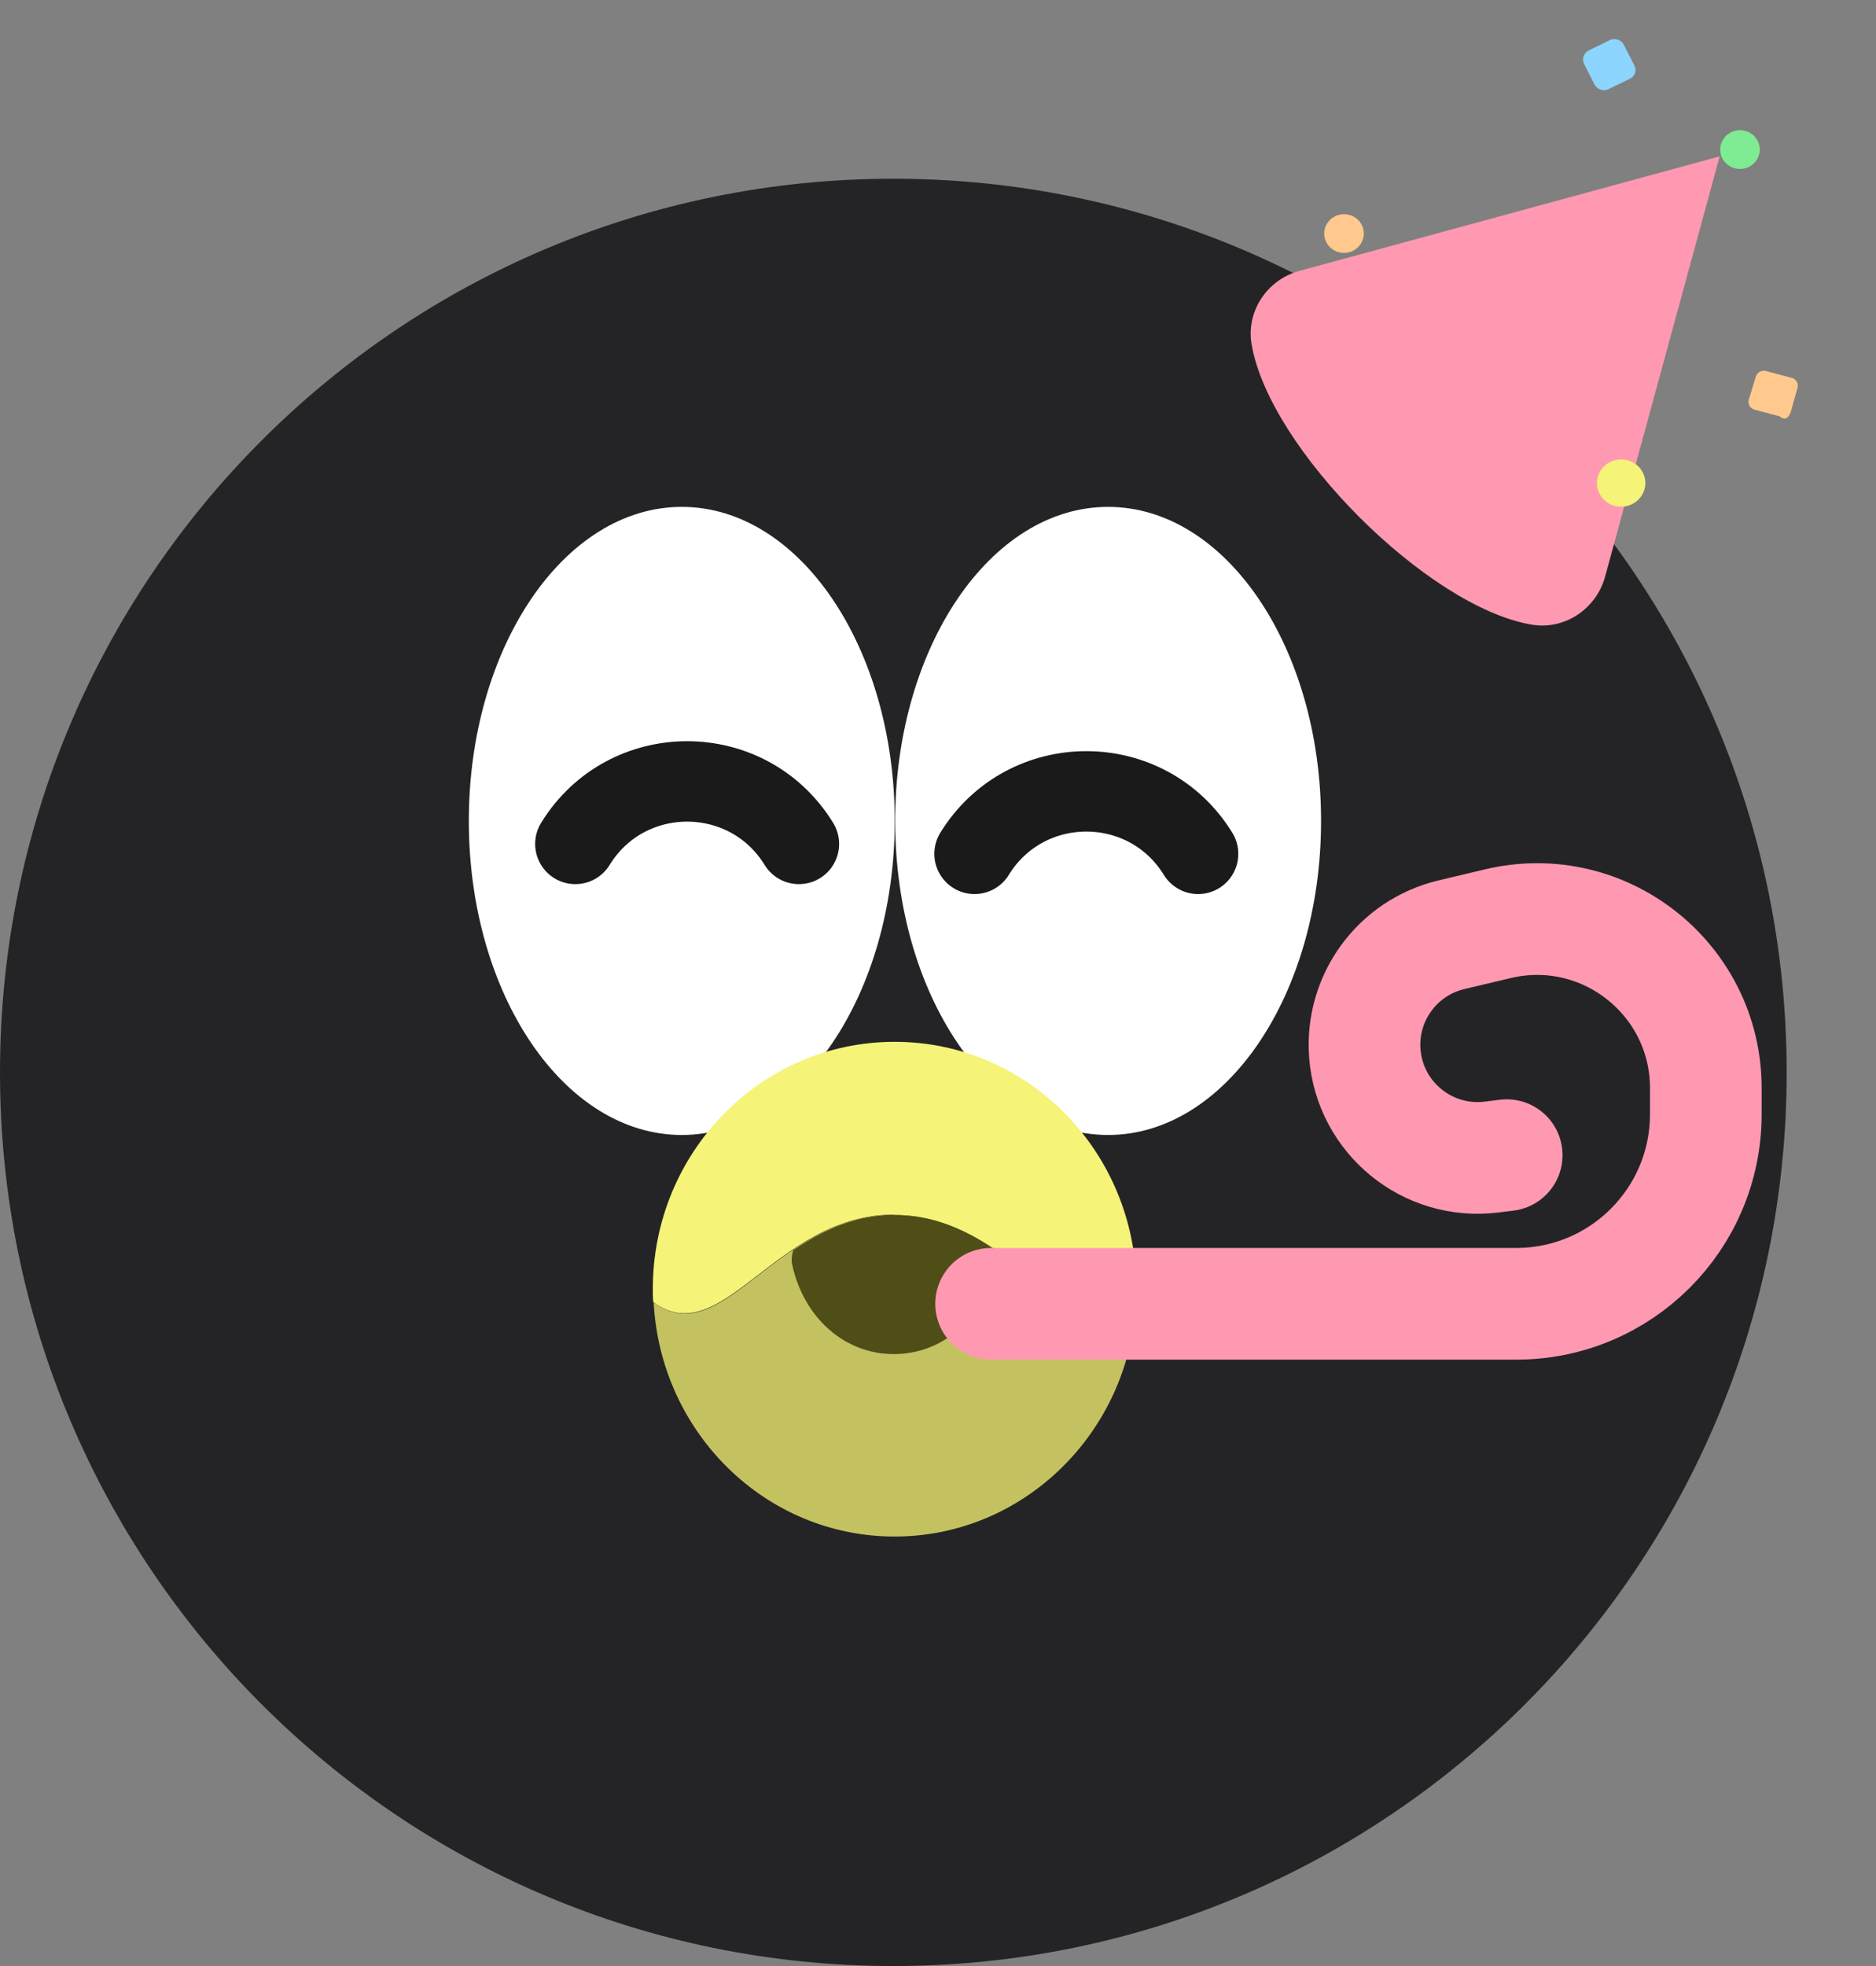 <svg width="42" height="44" viewBox="0 0 42 44" fill="none" xmlns="http://www.w3.org/2000/svg">
<rect x="0" y="0" width="42" height="44" fill="#808080" stroke="none"/>
<path d="M20 44C31.046 44 40 35.046 40 24C40 12.954 31.046 4 20 4C8.954 4 0 12.954 0 24C0 35.046 8.954 44 20 44Z" fill="#242427"/>
<path d="M15.264 25.401C17.897 25.401 20.031 22.255 20.031 18.373C20.031 14.491 17.897 11.344 15.264 11.344C12.631 11.344 10.496 14.491 10.496 18.373C10.496 22.255 12.631 25.401 15.264 25.401Z" fill="white"/>
<path d="M24.808 25.401C27.442 25.401 29.576 22.255 29.576 18.373C29.576 14.491 27.442 11.344 24.808 11.344C22.175 11.344 20.041 14.491 20.041 18.373C20.041 22.255 22.175 25.401 24.808 25.401Z" fill="white"/>
<path d="M12.881 18.887V18.887C14.028 17.022 16.738 17.022 17.886 18.887V18.887" stroke="#1A1A1A" stroke-width="1.8" stroke-linecap="round"/>
<path d="M21.818 19.109V19.109C22.966 17.245 25.676 17.245 26.823 19.109V19.109" stroke="#1A1A1A" stroke-width="1.8" stroke-linecap="round"/>
<path d="M20.019 27.193C20.019 27.193 20.019 27.193 20.009 27.193H20.029C20.029 27.193 20.029 27.193 20.019 27.193C22.692 27.203 23.866 30.316 25.433 29.131C25.433 29.034 25.442 28.945 25.442 28.848C25.442 25.793 23.024 23.316 20.029 23.316C17.033 23.316 14.615 25.793 14.615 28.848C14.615 28.945 14.615 29.043 14.625 29.141C16.172 30.277 17.346 27.193 20.009 27.183L20.019 27.193Z" fill="#F5F378"/>
<path d="M20.019 27.191C17.356 27.191 16.181 30.285 14.635 29.149C14.791 32.067 17.141 34.387 20.029 34.387C22.917 34.387 25.286 32.057 25.433 29.13C23.866 30.324 22.701 27.201 20.019 27.191Z" fill="#F5F378"/>
<path d="M20.019 27.191C17.356 27.191 16.181 30.285 14.635 29.149C14.791 32.067 17.141 34.387 20.029 34.387C22.917 34.387 25.286 32.057 25.433 29.13C23.866 30.324 22.701 27.201 20.019 27.191Z" fill="black" fill-opacity="0.2"/>
<path d="M17.759 27.975C17.729 28.082 17.71 28.2 17.739 28.317C18.003 29.502 18.914 30.305 20.01 30.305C21.107 30.305 22.017 29.512 22.282 28.317C22.311 28.19 22.291 28.073 22.262 27.955C21.635 27.534 20.911 27.191 20.03 27.191C19.129 27.191 18.395 27.554 17.768 27.975H17.759Z" fill="#4F4E17"/>
<path d="M22.189 29.179H33.946C36.29 29.179 38.19 27.279 38.19 24.936V24.352C38.19 21.911 35.912 20.11 33.537 20.672L32.497 20.919C31.284 21.206 30.46 22.334 30.556 23.578V23.578C30.668 25.018 31.96 26.073 33.393 25.895L33.732 25.853" stroke="#FF99B1" stroke-width="2.5" stroke-linecap="round"/>
<path d="M38.5 3.5L29.09 6.063C28.367 6.261 27.893 6.969 28.021 7.708C28.418 10.041 31.962 13.587 34.289 13.979C35.027 14.107 35.735 13.628 35.934 12.91L38.5 3.5Z" fill="#FF99B1"/>
<path d="M36.495 1.76L36.002 2C35.949 2.022 35.89 2.024 35.836 2.007C35.781 1.989 35.735 1.952 35.706 1.904L35.46 1.423C35.438 1.371 35.435 1.313 35.453 1.26C35.472 1.207 35.509 1.162 35.558 1.134L36.051 0.893C36.104 0.871 36.163 0.869 36.218 0.887C36.272 0.905 36.318 0.941 36.347 0.989L36.593 1.471C36.619 1.522 36.623 1.581 36.605 1.635C36.586 1.689 36.547 1.734 36.495 1.76Z" fill="#8CD5FE"/>
<path d="M40.091 9.222L40.239 8.692C40.248 8.667 40.251 8.64 40.248 8.613C40.245 8.587 40.237 8.561 40.223 8.538C40.209 8.515 40.19 8.495 40.167 8.48C40.144 8.466 40.118 8.456 40.091 8.451L39.549 8.307C39.523 8.298 39.496 8.295 39.468 8.298C39.441 8.301 39.415 8.309 39.391 8.323C39.368 8.337 39.348 8.355 39.332 8.378C39.317 8.4 39.307 8.425 39.303 8.451L39.155 8.933C39.146 8.958 39.143 8.985 39.145 9.012C39.148 9.038 39.157 9.064 39.171 9.087C39.185 9.11 39.204 9.13 39.227 9.145C39.25 9.16 39.276 9.169 39.303 9.174L39.845 9.318C39.943 9.414 40.042 9.366 40.091 9.222Z" fill="#FFC98D"/>
<path d="M38.955 3.781C39.043 3.781 39.129 3.755 39.202 3.708C39.275 3.66 39.331 3.592 39.365 3.513C39.398 3.434 39.407 3.347 39.39 3.263C39.373 3.179 39.331 3.102 39.269 3.041C39.207 2.98 39.128 2.939 39.042 2.922C38.956 2.906 38.867 2.914 38.785 2.947C38.705 2.98 38.635 3.035 38.587 3.107C38.538 3.178 38.512 3.262 38.512 3.347C38.512 3.462 38.558 3.573 38.642 3.654C38.725 3.735 38.838 3.781 38.955 3.781Z" fill="#7FEC93"/>
<path d="M30.09 5.66C30.178 5.66 30.264 5.634 30.336 5.587C30.409 5.539 30.466 5.471 30.5 5.392C30.533 5.313 30.542 5.226 30.525 5.142C30.508 5.058 30.466 4.98 30.404 4.92C30.342 4.859 30.262 4.818 30.177 4.801C30.09 4.785 30.001 4.793 29.92 4.826C29.839 4.859 29.77 4.914 29.721 4.986C29.672 5.057 29.646 5.141 29.646 5.226C29.646 5.341 29.693 5.451 29.776 5.533C29.86 5.614 29.972 5.66 30.09 5.66Z" fill="#FFC98D"/>
<path d="M36.294 11.341C36.401 11.341 36.506 11.309 36.595 11.251C36.684 11.193 36.754 11.11 36.795 11.014C36.836 10.917 36.847 10.81 36.826 10.707C36.805 10.605 36.753 10.51 36.677 10.436C36.602 10.362 36.505 10.312 36.4 10.291C36.295 10.271 36.186 10.281 36.087 10.322C35.987 10.362 35.903 10.43 35.843 10.517C35.784 10.604 35.752 10.706 35.752 10.811C35.752 10.88 35.766 10.949 35.793 11.014C35.821 11.078 35.86 11.136 35.911 11.185C35.961 11.235 36.021 11.274 36.087 11.3C36.152 11.327 36.223 11.341 36.294 11.341Z" fill="#F5F378"/>
</svg>
